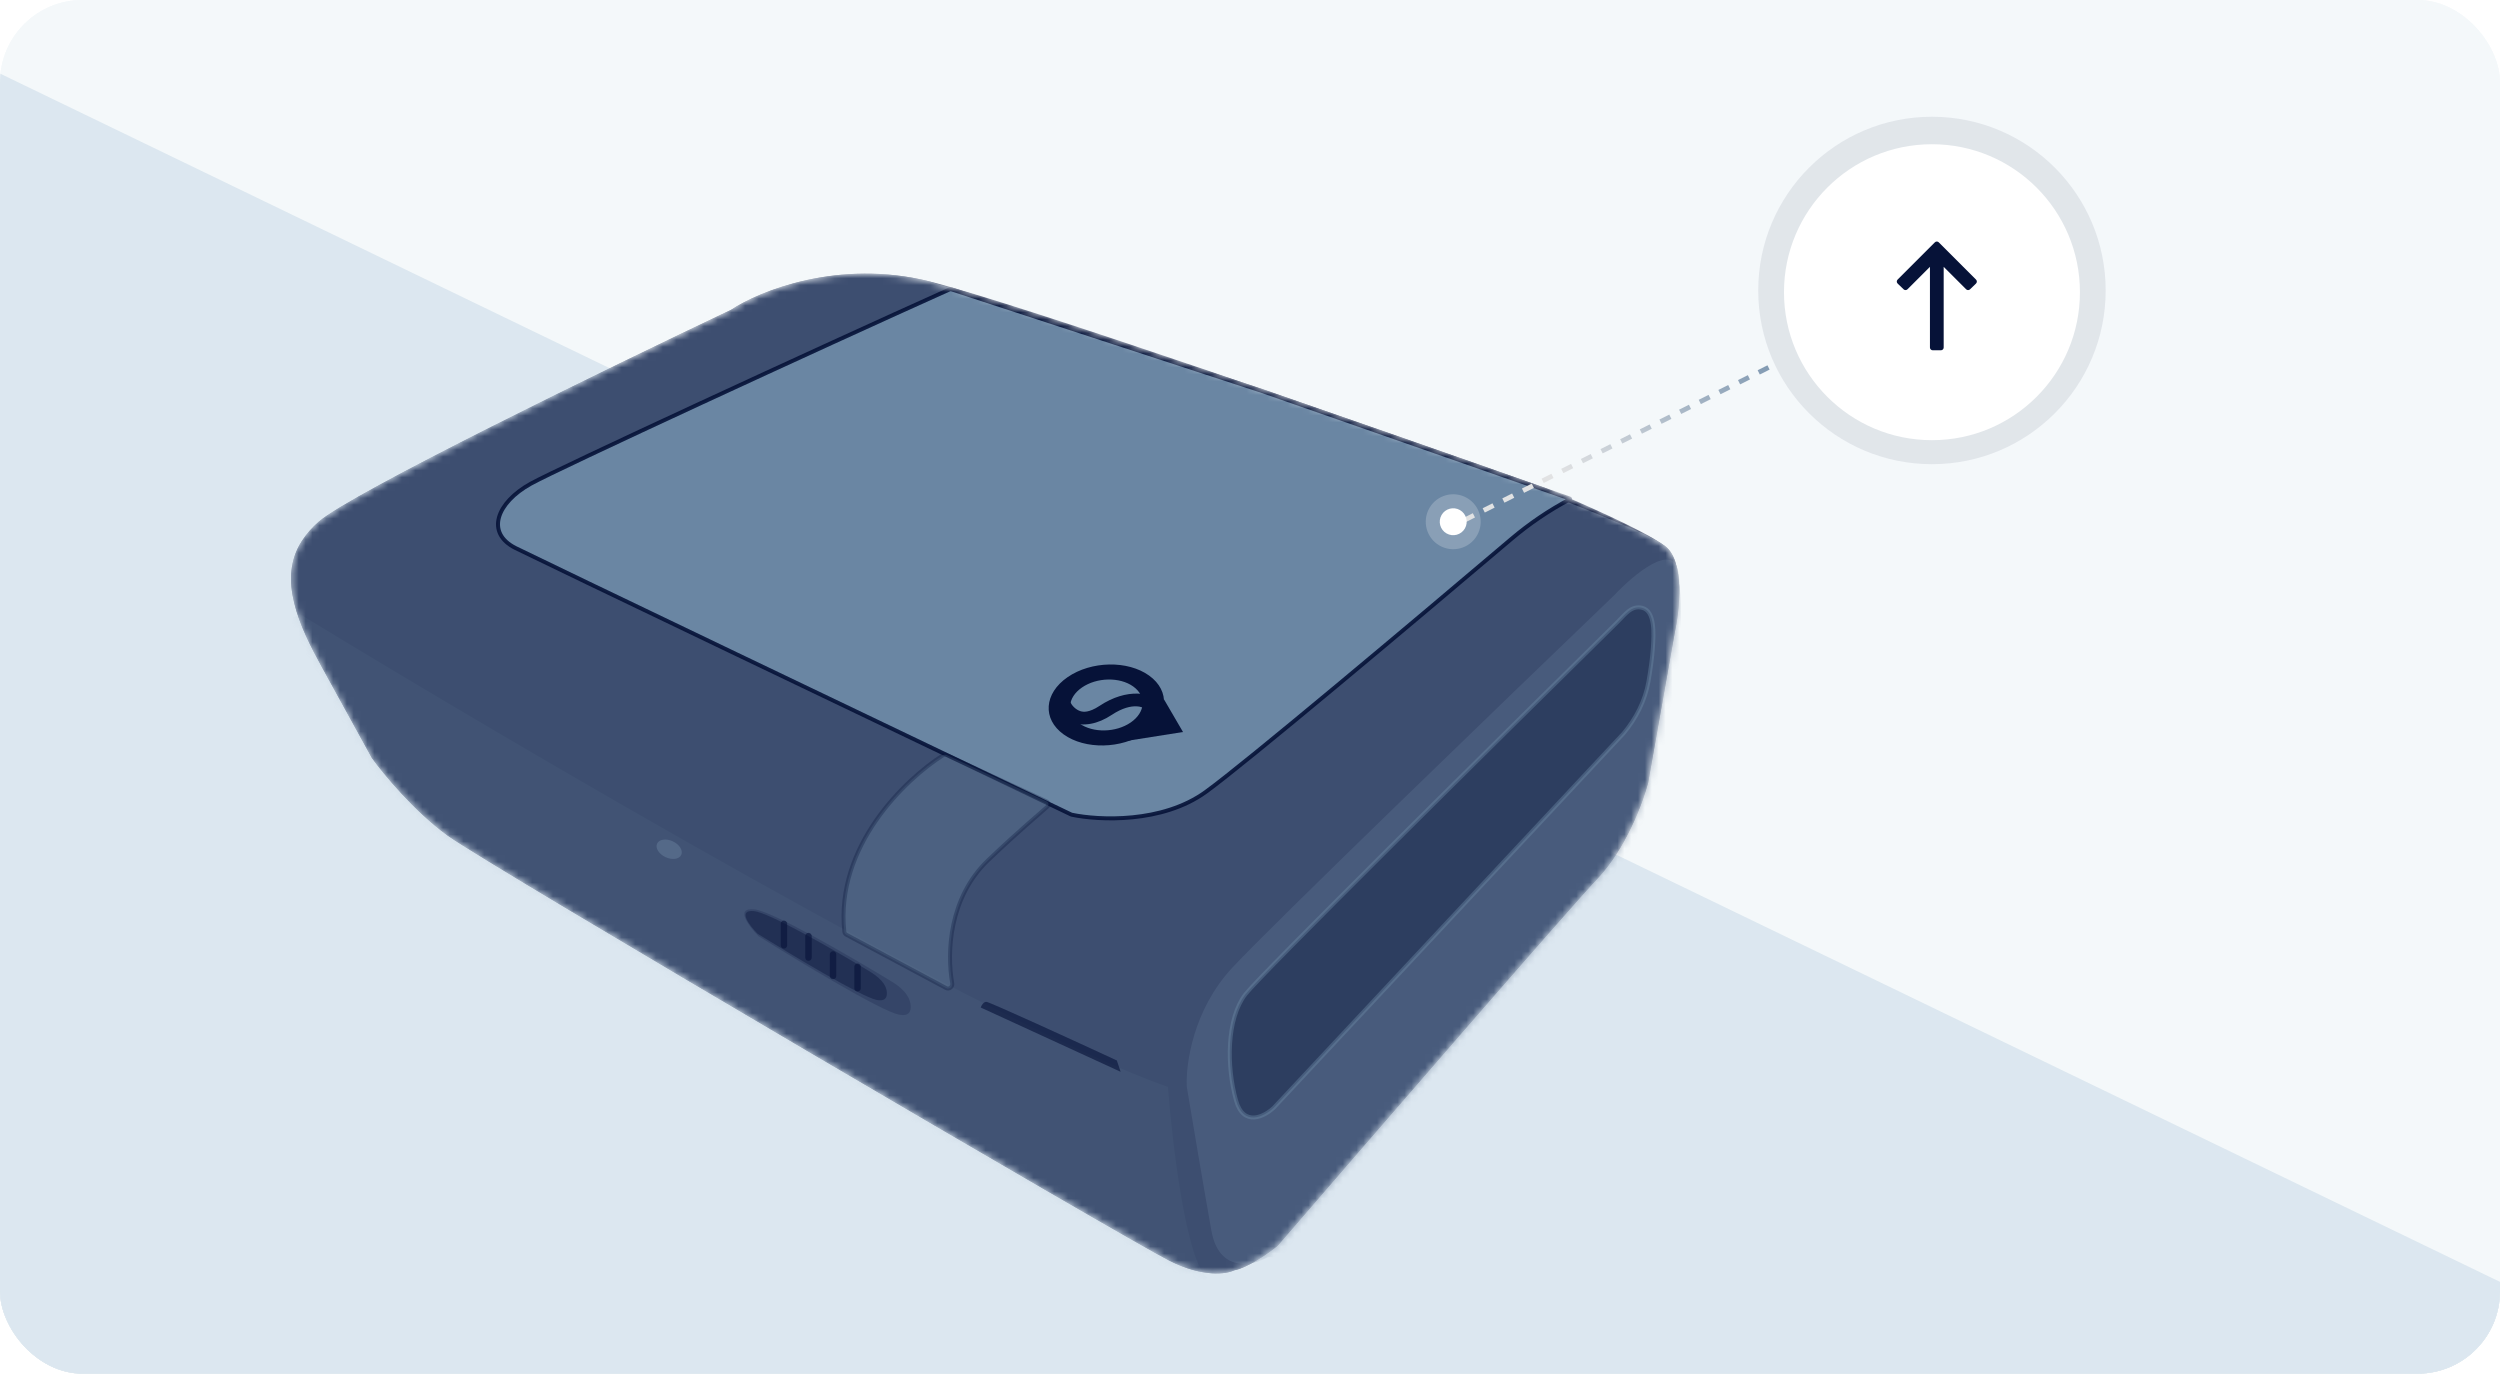 <svg width="364" height="200" viewBox="0 0 364 200" fill="none" xmlns="http://www.w3.org/2000/svg">
<g clip-path="url(#clip0_1096_13533)">
<rect width="364" height="200" rx="12" fill="#F4F8FA"/>
<g style="mix-blend-mode:overlay">
<rect x="-9.001" y="-21.302" width="391" height="227" fill="url(#paint0_linear_1096_13533)"/>
</g>
<rect x="-9.001" y="-21.302" width="391" height="227" fill="#F4F8FA"/>
<path opacity="0.9" d="M-8.626 6.538L390.992 199.687L218.321 291.457L-90.452 169.24L-8.626 6.538Z" fill="#DAE6EF"/>
<g opacity="0.08" filter="url(#filter0_b_1096_13533)">
<circle cx="281.292" cy="42.292" r="25.293" fill="#061238"/>
</g>
<circle cx="281.293" cy="42.545" r="21.545" fill="white"/>
<path d="M287.712 40.712C287.87 40.87 287.868 41.127 287.707 41.283L286.833 42.127C286.676 42.279 286.426 42.276 286.272 42.122L283 38.85L283 50.6C283 50.821 282.821 51 282.6 51L281.4 51C281.179 51 281 50.821 281 50.6L281 38.85L277.728 42.122C277.574 42.276 277.324 42.279 277.167 42.127L276.293 41.283C276.132 41.127 276.13 40.87 276.288 40.712L281.717 35.283C281.873 35.127 282.127 35.127 282.283 35.283L287.712 40.712Z" fill="#061238"/>
<mask id="mask0_1096_13533" style="mask-type:alpha" maskUnits="userSpaceOnUse" x="42" y="39" width="203" height="147">
<path d="M170.322 183.586C175.167 186.009 178.581 185.513 179.683 184.963C181.665 184.601 184.73 182.426 186.015 181.383C199.78 165.416 228.357 132.379 232.542 127.974C236.727 123.569 239.241 116.778 239.975 113.933L243.829 92.183C244.564 88.88 245.316 81.722 242.453 79.519C239.59 77.317 229.513 72.912 224.833 70.985C200.514 62.358 148.573 44.28 135.358 40.976C122.143 37.672 110.58 42.353 106.45 45.106C88.464 53.64 51.279 71.756 46.433 75.94C45.401 76.832 44.583 77.798 43.941 78.789C40.346 84.34 43.645 91.268 46.832 97.063L54.142 110.354C55.794 112.648 60.309 118.118 65.154 121.642C71.211 126.047 164.265 180.558 170.322 183.586Z" fill="#061238"/>
</mask>
<g mask="url(#mask0_1096_13533)">
<path d="M170.322 183.586C175.167 186.009 178.581 185.513 179.683 184.963C181.665 184.601 184.73 182.426 186.015 181.383C199.78 165.416 228.357 132.379 232.542 127.974C236.727 123.569 239.241 116.778 239.975 113.933L243.83 92.183C244.564 88.88 245.316 81.722 242.453 79.519C239.59 77.317 229.513 72.912 224.833 70.985C200.514 62.358 148.573 44.28 135.358 40.976C122.143 37.672 110.58 42.353 106.45 45.106C88.464 53.64 51.279 71.756 46.433 75.94C45.401 76.832 44.583 77.798 43.941 78.789C40.346 84.34 43.645 91.268 46.832 97.063L54.142 110.354C55.794 112.648 60.309 118.118 65.154 121.642C71.211 126.047 164.265 180.558 170.322 183.586Z" fill="#061238"/>
<path opacity="0.14" d="M170.047 158.258C144.718 149.448 75.249 108.702 43.68 89.431L39.55 91.358L50.012 109.804V124.395L87.454 158.258L165.642 192.947L175.828 186.064C172.745 183.862 170.689 166.609 170.047 158.258Z" fill="#6F8CA9"/>
<path opacity="0.7" d="M170.322 183.586C175.167 186.009 178.581 185.513 179.683 184.963C181.665 184.601 184.73 182.426 186.015 181.383C199.78 165.416 228.357 132.379 232.542 127.974C236.727 123.569 239.241 116.778 239.975 113.933L243.83 92.183C244.564 88.88 245.316 81.722 242.453 79.519C239.59 77.317 227.586 72.912 222.906 70.985C198.587 62.358 149.674 45.381 135.358 40.976C122.143 37.672 110.58 42.353 106.45 45.106C88.464 53.64 51.279 71.756 46.433 75.94C45.401 76.832 44.583 77.798 43.941 78.789C40.346 84.34 43.645 91.268 46.832 97.063L54.142 110.354C55.794 112.648 60.309 118.118 65.154 121.642C71.211 126.047 164.265 180.558 170.322 183.586Z" fill="#546988"/>
<ellipse cx="97.433" cy="123.65" rx="1.267" ry="1.939" transform="rotate(-64.841 97.433 123.65)" fill="#546988"/>
<path opacity="0.9" d="M77.268 70.434C81.26 68.216 119.125 50.734 138.187 42.167C138.319 42.108 138.462 42.102 138.599 42.147L183.812 56.944L228.577 72.598C228.619 72.612 228.623 72.671 228.584 72.692C225.542 74.302 222.69 76.236 220.065 78.462C205.597 90.729 181.371 111.097 175.553 115.309C169.201 119.909 159.964 119.444 156.071 118.627C156.026 118.617 155.987 118.604 155.946 118.584C130.413 106.369 78.587 81.555 75.065 79.795C70.66 77.592 72.312 73.187 77.268 70.434Z" fill="#6F8CA9" stroke="#061238" stroke-width="0.579"/>
<path opacity="0.3" d="M143.893 125.221C138.174 130.668 137.844 138.703 138.646 143.183C138.735 143.683 138.2 144.099 137.753 143.86L123.235 136.1C123.068 136.011 122.955 135.844 122.935 135.657C121.615 123.224 131.773 113.48 137.301 109.966C137.465 109.862 137.667 109.853 137.843 109.935L152.366 116.677C152.687 116.827 152.771 117.206 152.51 117.446C151.43 118.438 148.607 120.731 143.893 125.221Z" fill="#6F8CA9" stroke="#061238" stroke-width="0.579"/>
<path opacity="0.2" d="M109.797 132.396C106.976 132.138 108.996 134.838 110.399 136.265C110.43 136.296 110.463 136.322 110.5 136.346C116.248 139.946 128.278 147.21 130.863 147.73C132.33 148.025 132.69 147.29 132.589 146.34C132.428 144.818 131.152 143.716 129.843 142.922C123.222 138.902 112.37 132.632 109.797 132.396Z" fill="#061238"/>
<path opacity="0.4" d="M109.754 132.653C107.363 132.436 109.067 134.704 110.259 135.91C110.29 135.942 110.322 135.968 110.36 135.991C115.245 139.031 125.455 145.154 127.649 145.593C128.699 145.803 129.081 145.396 129.125 144.784C129.234 143.256 127.792 142.142 126.48 141.352C120.833 137.956 111.901 132.848 109.754 132.653Z" fill="#061238"/>
<path opacity="0.6" d="M114.143 134.509V137.635" stroke="#061238" stroke-width="0.939" stroke-linecap="round"/>
<path opacity="0.6" d="M117.716 136.295V139.421" stroke="#061238" stroke-width="0.939" stroke-linecap="round"/>
<path opacity="0.6" d="M121.288 138.974V142.1" stroke="#061238" stroke-width="0.939" stroke-linecap="round"/>
<path opacity="0.6" d="M124.86 140.761V143.887" stroke="#061238" stroke-width="0.939" stroke-linecap="round"/>
<path opacity="0.6" d="M143.617 145.868C143.177 145.868 142.883 146.419 142.791 146.694L163.164 156.055L162.613 154.403C156.465 151.558 144.058 145.868 143.617 145.868Z" fill="#061238"/>
<path opacity="0.5" d="M176.379 179.181C177.48 185.348 182.344 184.32 184.638 183.035H201.157L235.02 139.812L239.975 119.439L244.38 105.399C244.655 99.984 245.041 87.999 244.38 83.374C243.719 78.748 237.864 83.649 235.02 86.677C218.868 102.186 185.134 134.746 179.407 140.913C173.681 147.08 172.616 155.046 172.8 158.258C173.534 162.662 175.278 173.014 176.379 179.181Z" fill="#546988"/>
<path opacity="0.4" d="M185.464 161.286L236.396 106.775C238.207 104.603 239.519 102.044 240.01 99.259C240.309 97.569 240.567 95.772 240.665 94.259C240.79 92.328 240.998 88.983 239.122 88.505C237.518 88.096 236.627 89.466 235.447 90.628C217.218 108.586 183.466 141.997 181.334 144.768C178.581 148.347 178.581 155.23 179.958 160.185C181.059 164.15 184.088 162.571 185.464 161.286Z" fill="#061238" stroke="#6F8CA9" stroke-width="0.579"/>
<path d="M172.245 106.58L163.487 107.964L169.488 101.849L172.245 106.58Z" fill="#061238"/>
<path fill-rule="evenodd" clip-rule="evenodd" d="M164.631 105.193C166.793 103.706 166.958 101.36 165 99.953C163.042 98.545 159.702 98.609 157.54 100.096C155.377 101.582 155.212 103.928 157.17 105.336C159.128 106.744 162.468 106.68 164.631 105.193ZM166.724 106.698C170.163 104.333 170.426 100.602 167.312 98.364C164.198 96.125 158.885 96.227 155.446 98.591C152.007 100.955 151.744 104.687 154.859 106.925C157.973 109.164 163.285 109.062 166.724 106.698Z" fill="#061238"/>
<path fill-rule="evenodd" clip-rule="evenodd" d="M156.043 105.222C154.539 104.73 153.678 103.67 153.308 102.93L155.833 102.237C156.101 102.773 156.645 103.328 157.286 103.538C157.564 103.629 157.878 103.663 158.276 103.59C158.698 103.513 159.302 103.298 160.083 102.781C162.078 101.458 163.984 100.945 165.658 100.988C167.293 101.03 168.488 101.601 169.114 102.157L166.978 103.347C166.743 103.139 166.2 102.86 165.413 102.84C164.664 102.821 163.464 103.03 161.867 104.088C160.852 104.761 159.836 105.195 158.821 105.381C157.78 105.571 156.837 105.482 156.043 105.222Z" fill="#061238"/>
</g>
<g filter="url(#filter1_b_1096_13533)">
<ellipse cx="4" cy="4" rx="4" ry="4" transform="matrix(0.866 0.5 0.5 -0.866 206.125 77.429)" fill="white" fill-opacity="0.21"/>
</g>
<path d="M257.5 53.5L211.677 76.501" stroke="url(#paint1_linear_1096_13533)" stroke-width="0.7" stroke-dasharray="1.6 1.6"/>
<circle cx="211.589" cy="75.965" r="1.961" transform="rotate(-150 211.589 75.965)" fill="white"/>
</g>
<defs>
<filter id="filter0_b_1096_13533" x="236" y="-3" width="90.585" height="90.585" filterUnits="userSpaceOnUse" color-interpolation-filters="sRGB">
<feFlood flood-opacity="0" result="BackgroundImageFix"/>
<feGaussianBlur in="BackgroundImageFix" stdDeviation="10"/>
<feComposite in2="SourceAlpha" operator="in" result="effect1_backgroundBlur_1096_13533"/>
<feBlend mode="normal" in="SourceGraphic" in2="effect1_backgroundBlur_1096_13533" result="shape"/>
</filter>
<filter id="filter1_b_1096_13533" x="206.162" y="70.537" width="10.854" height="10.854" filterUnits="userSpaceOnUse" color-interpolation-filters="sRGB">
<feFlood flood-opacity="0" result="BackgroundImageFix"/>
<feGaussianBlur in="BackgroundImageFix" stdDeviation="0.713"/>
<feComposite in2="SourceAlpha" operator="in" result="effect1_backgroundBlur_1096_13533"/>
<feBlend mode="normal" in="SourceGraphic" in2="effect1_backgroundBlur_1096_13533" result="shape"/>
</filter>
<linearGradient id="paint0_linear_1096_13533" x1="186.499" y1="-21.302" x2="186.499" y2="205.698" gradientUnits="userSpaceOnUse">
<stop stop-color="white" stop-opacity="0"/>
<stop offset="1" stop-color="#B2C7D7"/>
</linearGradient>
<linearGradient id="paint1_linear_1096_13533" x1="241.151" y1="71.39" x2="245.384" y2="47.041" gradientUnits="userSpaceOnUse">
<stop stop-color="#E1E2E3"/>
<stop offset="1" stop-color="#6F8CA9"/>
</linearGradient>
<clipPath id="clip0_1096_13533">
<rect width="364" height="200" rx="12" fill="white"/>
</clipPath>
</defs>
</svg>
